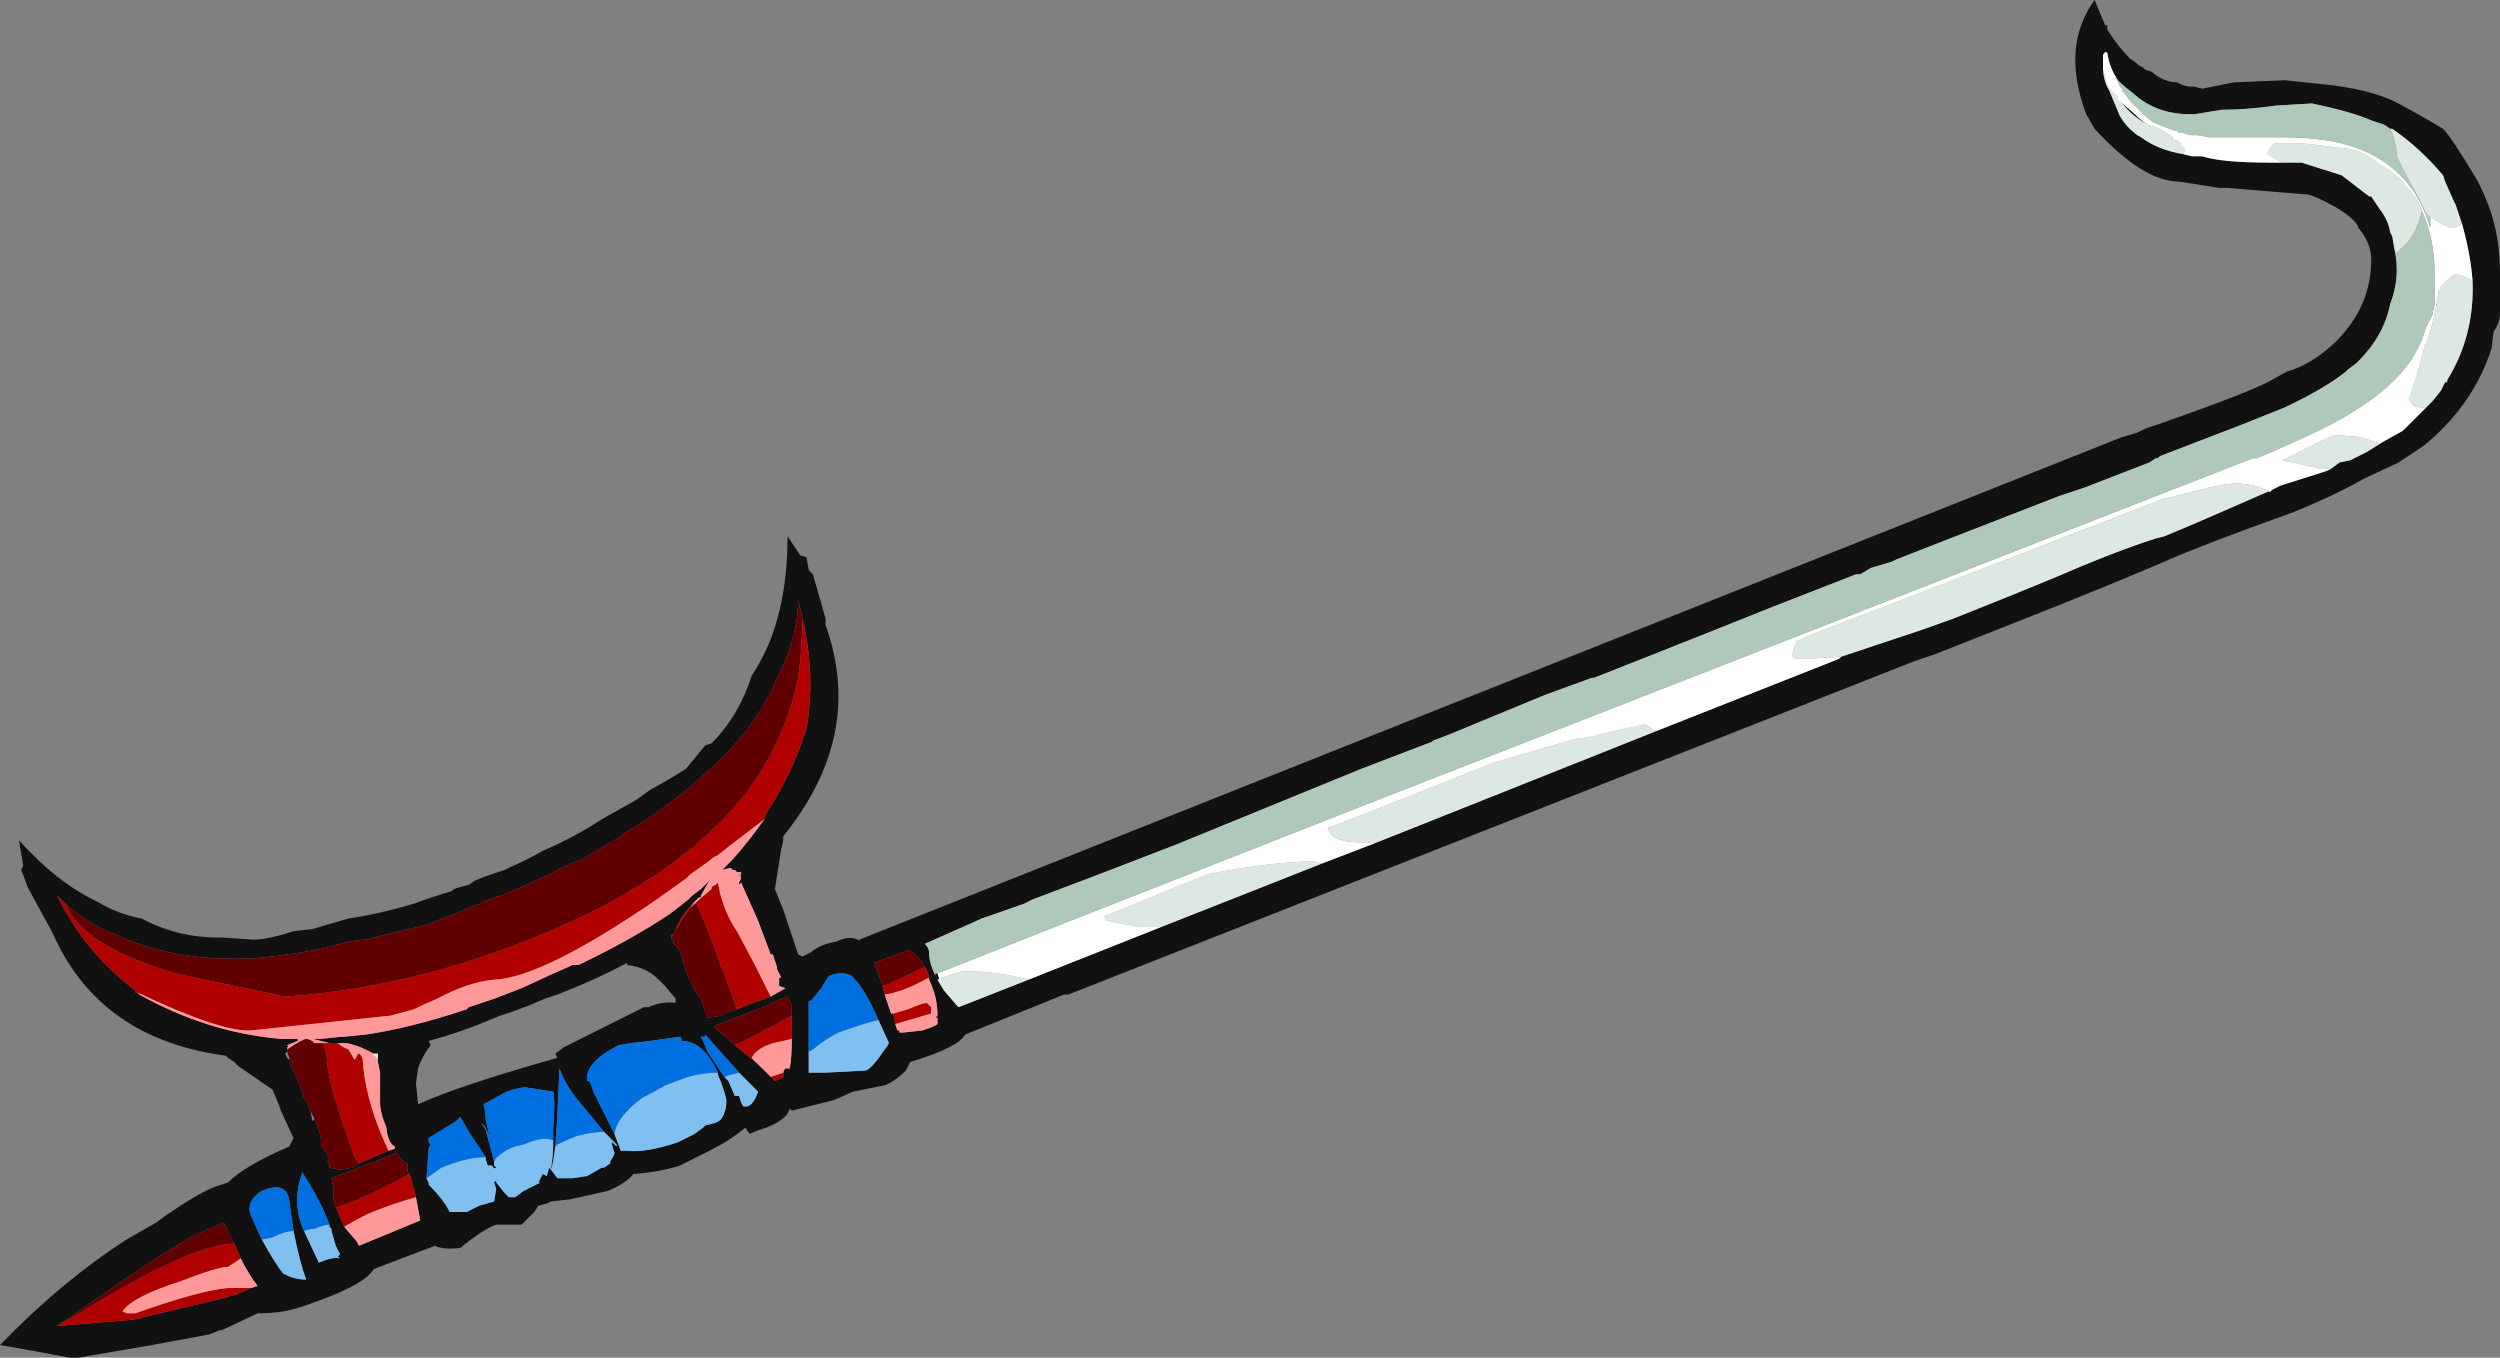 <?xml version="1.0" encoding="UTF-8" standalone="no"?>
<svg xmlns:ffdec="https://www.free-decompiler.com/flash" xmlns:xlink="http://www.w3.org/1999/xlink" ffdec:objectType="frame" height="225.05px" width="414.4px" xmlns="http://www.w3.org/2000/svg">
  <rect width="100%" height="100%" fill="#808080" stroke="none"/>
  <g transform="matrix(1.0, 0.0, 0.0, 1.0, 207.55, 150.5)">
    <use ffdec:characterId="1325" height="32.15" transform="matrix(7.0, 0.0, 0.0, 7.0, -207.55, -150.5)" width="59.2" xlink:href="#shape0"/>
  </g>
  <defs>
    <g id="shape0" transform="matrix(1.0, 0.0, 0.0, 1.0, 29.65, 21.5)">
      <path d="M19.95 -21.5 L20.2 -20.9 20.25 -20.9 20.25 -20.8 Q20.5 -20.4 20.8 -20.1 20.9 -20.05 21.0 -19.95 L21.1 -19.9 21.15 -19.85 21.3 -19.8 Q21.6 -19.55 21.9 -19.55 22.1 -19.45 22.2 -19.45 L22.3 -19.45 22.5 -19.4 23.25 -19.55 24.45 -19.6 25.4 -19.5 Q26.4 -19.4 27.05 -19.1 L27.6 -18.8 27.95 -18.6 28.2 -18.45 Q28.4 -18.25 29.0 -17.25 29.4 -16.5 29.5 -15.75 29.55 -15.4 29.55 -15.0 L29.55 -14.1 Q29.55 -13.85 29.4 -13.65 L29.35 -13.25 29.3 -13.1 Q28.85 -11.85 27.75 -10.95 L27.15 -10.55 26.3 -10.15 Q25.6 -9.75 24.6 -9.35 22.5 -8.6 21.6 -8.2 20.45 -7.7 18.05 -6.75 L16.15 -6.0 15.7 -5.85 -4.35 2.05 -4.45 2.05 -6.8 3.0 Q-6.95 3.3 -8.1 3.65 L-8.2 3.85 Q-8.45 4.1 -8.7 4.2 L-9.45 4.35 -9.9 4.55 -10.9 4.8 -10.95 4.75 Q-11.0 5.0 -11.5 5.2 L-11.65 5.25 -11.9 5.35 -12.0 5.2 Q-12.35 5.5 -12.85 5.75 L-13.55 6.1 Q-14.0 6.25 -14.65 6.3 -14.8 6.5 -15.25 6.7 L-16.15 6.9 -16.6 6.95 -16.7 7.0 -16.9 7.05 -17.0 7.2 -17.3 7.5 -17.9 7.5 Q-18.2 7.6 -18.75 8.05 -19.15 8.1 -19.35 8.0 L-20.8 8.55 Q-21.0 8.9 -22.1 9.3 -22.5 9.45 -22.7 9.5 -23.05 9.6 -23.55 9.6 L-24.4 10.0 -24.45 10.0 -24.7 10.1 -26.05 10.35 -27.8 10.65 -28.0 10.65 -28.8 10.5 -29.65 10.35 Q-28.2 8.85 -26.65 7.85 L-25.95 7.45 -25.75 7.3 Q-24.95 6.75 -24.55 6.6 -24.4 6.55 -24.25 6.5 -23.85 6.1 -22.8 5.65 L-22.7 5.45 -23.0 4.8 -23.05 4.65 -23.2 4.3 -24.0 3.75 -24.1 3.65 -24.25 3.55 -24.3 3.5 Q-27.3 3.1 -28.4 0.6 L-29.0 -0.5 -29.05 -0.65 -29.15 -0.9 -29.1 -1.0 -29.2 -1.6 Q-28.3 -0.6 -27.35 -0.15 -26.85 0.15 -26.3 0.25 -25.45 0.7 -24.5 0.7 L-24.4 0.7 -23.65 0.75 Q-23.3 0.75 -22.7 0.55 L-22.25 0.5 -21.4 0.25 Q-20.7 0.15 -19.85 -0.1 -19.45 -0.25 -18.95 -0.4 L-18.9 -0.45 -18.55 -0.55 -18.4 -0.65 -18.15 -0.75 -17.7 -0.9 -17.6 -0.95 Q-17.15 -1.15 -16.8 -1.35 -16.0 -1.7 -15.4 -2.1 L-14.6 -2.55 Q-14.45 -2.65 -14.25 -2.8 -13.7 -3.1 -13.4 -3.3 -13.15 -3.6 -12.95 -3.85 L-12.8 -3.9 Q-12.15 -4.55 -11.85 -5.5 -11.55 -5.95 -11.35 -6.5 -11.0 -7.5 -11.0 -8.8 L-10.7 -8.35 -10.55 -8.3 -10.5 -8.0 -10.4 -7.9 -10.1 -6.85 -10.1 -6.7 Q-9.35 -4.6 -10.45 -2.65 -10.7 -2.2 -11.1 -1.7 -11.1 -1.55 -11.15 -1.4 L-11.3 -0.45 -11.1 0.05 Q-11.0 0.35 -10.75 1.1 L-10.65 1.15 -10.45 1.05 Q-10.2 0.85 -9.85 0.8 -9.55 0.65 -9.35 0.75 -9.3 0.75 -9.25 0.8 L-9.3 0.75 20.6 -11.15 20.95 -11.25 21.15 -11.35 21.45 -11.45 Q23.45 -12.15 24.05 -12.45 L24.5 -12.7 Q25.05 -12.85 25.6 -13.35 26.5 -14.2 26.5 -15.35 26.5 -15.75 26.2 -16.1 26.15 -16.3 25.65 -16.6 25.1 -16.9 24.95 -16.9 L24.9 -16.9 23.1 -17.05 22.9 -17.05 21.95 -17.2 Q21.1 -17.2 19.95 -18.45 L19.75 -18.8 Q19.15 -20.4 19.95 -21.5 M20.5 -19.6 Q20.3 -19.9 20.25 -20.25 20.2 -20.3 20.15 -20.2 20.15 -20.0 20.15 -19.85 L20.15 -19.9 Q20.15 -19.6 20.3 -19.35 L20.55 -18.75 Q20.7 -18.5 20.9 -18.35 20.95 -18.3 21.05 -18.25 21.45 -17.95 22.05 -17.85 L22.25 -17.8 22.5 -17.8 Q22.95 -17.65 24.1 -17.65 L24.4 -17.65 24.85 -17.65 25.8 -17.35 26.45 -16.85 26.5 -16.85 26.7 -16.55 Q26.9 -16.3 26.95 -16.0 L27.0 -15.9 27.05 -15.6 Q27.2 -14.95 26.95 -14.3 26.8 -13.55 26.2 -12.95 L26.15 -12.9 25.95 -12.75 25.9 -12.7 Q25.4 -12.3 24.45 -11.85 L23.45 -11.45 21.5 -10.7 21.45 -10.65 21.4 -10.65 21.25 -10.55 19.7 -9.95 19.1 -9.75 16.4 -8.7 15.25 -8.25 15.15 -8.2 14.65 -8.05 14.4 -7.9 14.3 -7.9 Q12.9 -7.35 12.25 -7.1 L10.75 -6.5 8.1 -5.45 8.05 -5.45 6.95 -5.05 4.65 -4.1 4.25 -3.95 4.3 -3.95 2.6 -3.3 -1.8 -1.5 Q-3.6 -0.8 -5.2 -0.2 L-5.4 -0.1 -6.4 0.25 -7.75 0.85 Q-7.65 0.95 -7.65 1.05 -7.65 1.3 -7.5 1.6 L-7.5 1.55 -7.45 1.55 -7.4 1.7 -7.35 1.65 -7.45 1.7 -7.3 1.95 -7.0 2.3 -6.95 2.35 -5.3 1.7 -2.15 0.45 1.65 -1.05 2.95 -1.55 9.6 -4.2 13.9 -5.9 13.95 -5.95 Q14.7 -6.2 15.9 -6.6 L16.6 -6.85 17.85 -7.35 18.95 -7.8 Q20.45 -8.45 21.4 -8.75 L21.6 -8.8 Q22.45 -9.15 24.15 -9.9 L24.35 -10.0 25.45 -10.35 25.55 -10.4 25.75 -10.55 26.0 -10.6 26.4 -10.8 26.8 -11.05 27.25 -11.3 27.8 -11.85 27.95 -12.0 28.15 -12.25 28.25 -12.45 28.3 -12.45 28.3 -12.5 Q28.95 -13.55 28.9 -14.85 28.85 -15.5 28.65 -16.2 L28.5 -16.65 28.45 -16.75 28.25 -17.2 28.2 -17.35 Q27.65 -18.0 27.0 -18.45 L26.95 -18.45 26.8 -18.55 26.5 -18.65 Q26.05 -18.85 25.1 -19.05 L24.25 -19.0 Q23.55 -18.9 22.95 -18.9 L22.35 -18.8 Q21.45 -18.75 20.85 -19.3 20.65 -19.45 20.5 -19.6 M20.5 -19.2 L20.5 -19.15 20.55 -19.1 20.9 -18.8 Q21.05 -18.65 21.2 -18.55 20.75 -18.8 20.5 -19.2 M-28.1 -0.1 L-28.3 -0.3 Q-27.65 1.05 -26.45 1.95 L-26.45 2.0 -26.4 2.0 -26.35 2.05 Q-24.75 2.95 -23.0 3.1 L-22.6 3.1 -22.6 3.15 -22.85 3.25 Q-22.8 3.3 -22.85 3.3 L-22.85 3.35 -22.85 3.4 -22.9 3.45 -22.85 3.55 -22.8 3.6 -22.7 3.65 -22.8 3.65 -22.55 4.2 -22.45 4.5 -22.4 4.55 -22.3 4.8 -22.25 5.05 -22.2 5.0 Q-22.1 5.2 -22.05 5.45 L-22.05 5.6 -22.0 5.7 Q-21.9 5.8 -21.85 5.95 L-21.9 6.0 -21.85 6.05 -21.85 6.15 -21.6 6.2 -21.3 6.15 -21.15 6.05 -20.45 5.75 -20.3 5.7 -20.3 5.65 Q-20.4 5.6 -20.45 5.45 -20.5 5.3 -20.5 5.2 -20.65 4.85 -20.65 4.6 -20.65 4.2 -20.65 3.9 L-20.7 3.65 -20.7 3.45 -20.8 3.45 Q-20.9 3.4 -21.0 3.35 -21.2 3.25 -21.45 3.2 L-21.65 3.2 -21.85 3.2 -22.25 3.1 -22.05 3.1 -21.55 3.05 -21.5 3.05 -21.0 3.0 Q-19.95 2.85 -18.6 2.4 L-18.55 2.35 -17.95 2.15 -17.3 1.9 -16.65 1.6 -16.2 1.4 -16.1 1.35 -15.95 1.35 Q-14.7 0.75 -13.8 0.15 -13.6 0.0 -13.35 -0.2 L-13.25 -0.3 -13.05 -0.45 -12.85 -0.65 -13.05 -0.3 -13.05 -0.25 -13.1 -0.25 -13.2 -0.15 Q-13.5 0.15 -13.65 0.5 L-13.65 0.55 -13.7 0.6 -13.7 0.65 -13.75 0.7 -13.75 0.75 -13.7 0.75 -13.7 0.85 -13.55 1.0 Q-13.35 1.8 -13.05 2.15 L-12.9 2.6 -12.55 2.55 -12.5 2.5 -12.2 2.4 -11.95 2.3 -11.4 2.1 -11.05 1.9 -11.2 1.85 -11.2 1.65 -11.15 1.65 -11.25 1.45 -11.25 1.4 -11.35 1.1 -11.4 1.1 -11.7 0.3 -12.1 -0.6 -12.15 -0.55 -12.15 -0.6 -12.1 -0.7 -12.1 -0.8 -12.1 -0.85 -12.2 -0.85 -12.25 -0.9 -12.3 -0.9 -12.35 -0.95 -12.55 -0.9 -12.3 -1.15 Q-11.9 -1.6 -11.55 -2.1 L-11.5 -2.25 Q-10.9 -3.15 -10.55 -4.25 -10.4 -5.15 -10.5 -6.0 -10.55 -6.45 -10.65 -6.85 L-10.75 -7.3 Q-10.75 -6.4 -11.25 -5.45 -11.75 -4.2 -13.05 -3.1 -13.8 -2.4 -14.9 -1.75 L-14.85 -1.75 -15.7 -1.25 -15.85 -1.15 Q-16.0 -1.1 -16.15 -1.05 -16.2 -1.0 -16.25 -1.0 -16.9 -0.65 -17.65 -0.35 L-17.75 -0.3 -17.95 -0.25 -18.2 -0.15 -18.25 -0.1 -18.45 -0.05 Q-18.5 0.0 -18.55 0.0 L-19.55 0.4 -20.8 0.7 -20.95 0.75 -21.05 0.75 Q-21.5 0.8 -21.95 0.95 -22.95 1.15 -23.8 1.2 -25.5 1.25 -26.75 0.7 -27.55 0.4 -28.1 -0.1 M-8.7 2.05 L-8.55 2.5 -8.5 2.5 -8.45 2.75 -8.4 2.9 -8.35 2.9 -8.35 2.95 -8.25 2.95 -7.8 2.9 Q-7.5 2.8 -7.45 2.75 L-7.45 2.6 -7.5 2.6 -7.45 2.55 Q-7.45 2.1 -7.65 1.7 L-7.65 1.65 -7.65 1.6 -7.75 1.4 Q-7.9 1.1 -8.15 1.0 L-8.95 1.3 -8.95 1.4 -8.9 1.4 -8.75 1.85 -8.7 2.05 M-8.85 2.65 Q-9.2 1.85 -9.5 1.6 -9.7 1.5 -10.0 1.6 L-10.05 1.65 -10.2 1.9 Q-10.4 2.15 -10.45 2.2 L-10.5 2.2 -10.5 3.65 -10.5 3.9 -10.1 3.9 -9.15 3.85 Q-9.0 3.8 -8.7 3.35 -8.65 3.3 -8.6 3.2 L-8.85 2.65 M-10.9 2.55 L-10.9 2.3 -11.0 2.1 -11.4 2.25 -11.45 2.3 -12.75 2.8 -12.7 2.85 -12.25 3.25 Q-11.55 3.8 -11.3 4.1 L-11.1 4.0 -11.1 3.9 Q-11.1 3.85 -11.05 3.8 L-10.95 3.8 Q-10.9 3.55 -10.9 3.1 L-10.9 2.55 M-12.65 3.9 Q-13.0 3.15 -13.5 3.15 -13.5 3.1 -13.55 3.05 L-14.25 3.15 -14.7 3.2 -15.0 3.25 Q-15.8 3.65 -15.75 4.1 L-15.7 4.1 Q-15.65 4.15 -15.6 4.35 L-15.1 5.35 -14.95 5.75 -14.8 5.75 Q-14.35 5.8 -13.6 5.55 -13.4 5.45 -13.2 5.35 L-13.0 5.2 -12.95 5.15 -12.75 5.1 Q-12.55 5.05 -12.5 4.85 -12.45 4.75 -12.45 4.55 -12.5 4.3 -12.65 3.95 L-12.65 3.9 M-14.4 2.35 L-14.3 2.35 Q-13.95 2.2 -13.65 2.25 L-13.65 2.15 -13.9 1.85 -14.05 1.7 Q-14.35 1.4 -14.8 1.35 L-14.8 1.3 Q-15.45 1.65 -16.2 1.95 L-16.45 2.05 -16.75 2.15 -17.1 2.3 -17.5 2.45 -17.8 2.55 -18.05 2.65 Q-18.75 2.95 -19.5 3.15 L-19.45 3.25 Q-19.65 3.5 -19.75 3.8 L-19.8 4.15 -19.75 4.65 -19.4 4.5 Q-18.4 4.1 -16.45 3.55 L-16.5 3.45 -16.3 3.3 -14.4 2.35 M-12.15 3.9 L-12.95 3.0 -12.95 3.05 -13.05 3.05 -13.0 3.15 -12.9 3.4 -12.5 4.0 -12.4 4.1 -12.25 4.45 -12.15 4.45 -12.1 4.6 -12.05 4.7 -11.95 4.7 Q-11.8 4.65 -11.7 4.35 L-12.15 3.9 M-15.35 5.3 L-15.8 4.75 Q-16.25 4.25 -16.4 3.8 -16.45 5.0 -16.5 5.65 -16.55 6.05 -16.6 6.2 L-16.45 6.4 -16.1 6.4 -15.75 6.35 -15.4 6.15 -15.35 6.15 -15.2 6.05 -15.2 6.0 Q-15.1 5.85 -15.1 5.8 -15.2 5.5 -15.15 5.55 L-15.05 5.65 -15.05 5.6 -15.35 5.3 M-16.55 5.5 L-16.55 5.25 Q-16.5 4.5 -16.55 4.35 L-17.2 4.25 Q-17.35 4.25 -17.65 4.35 L-18.2 4.65 Q-18.15 4.8 -18.15 5.0 L-18.05 5.45 Q-18.15 5.15 -18.25 5.1 L-18.15 5.25 -17.95 6.0 -17.95 6.1 -17.9 6.15 Q-17.95 6.2 -18.0 6.1 L-18.1 6.1 -18.15 5.95 -18.15 5.9 Q-18.35 5.6 -18.55 5.3 L-18.75 4.95 -18.85 5.05 -19.5 5.45 -19.5 5.55 -19.45 5.6 -19.5 5.7 -19.55 6.4 -19.5 6.5 -19.5 6.55 Q-19.15 6.9 -19.0 7.2 L-18.6 7.2 -18.3 7.05 -17.95 6.95 -17.9 6.65 -17.95 6.5 -17.9 6.45 -17.9 6.5 -17.7 6.75 -17.6 6.85 -17.45 6.85 -17.25 6.7 -16.85 6.5 -16.9 6.5 Q-16.85 6.4 -16.8 6.3 L-16.7 6.35 -16.65 6.15 -16.6 6.2 -16.6 6.15 Q-16.55 5.85 -16.55 5.55 L-16.55 5.5 M-21.85 7.5 Q-22.05 6.95 -22.5 6.25 L-22.5 6.3 Q-22.75 7.0 -22.45 7.65 L-22.1 8.4 Q-21.75 8.25 -21.6 8.3 L-21.65 8.25 -21.6 8.2 -21.7 8.0 -21.8 7.65 -21.8 7.6 -21.85 7.55 -21.85 7.5 M-19.95 6.3 L-20.0 6.25 -20.0 6.05 Q-20.15 6.0 -20.25 5.8 L-21.8 6.4 -21.75 6.65 -21.75 6.9 -21.65 7.2 -21.5 7.55 -21.2 7.9 -21.15 8.0 -19.7 7.4 -19.8 6.85 -19.95 6.3 M-23.45 7.85 Q-23.15 8.4 -22.95 8.65 -22.7 8.8 -22.4 8.8 -22.55 8.4 -22.7 7.65 L-22.8 6.95 Q-22.85 6.45 -23.45 6.7 -23.85 6.95 -23.7 7.3 L-23.45 7.85 M-28.3 9.9 L-26.5 9.75 -24.4 9.25 -24.05 9.15 -23.7 9.0 -23.55 8.95 Q-23.75 8.7 -23.95 8.3 L-24.1 7.95 -24.35 7.45 -25.05 7.75 Q-25.85 8.2 -26.85 8.9 L-28.3 9.9" fill="#111111" fill-rule="evenodd" stroke="none"/>
      <path d="M20.15 -19.85 Q20.2 -19.65 20.25 -19.5 L20.3 -19.4 20.5 -19.2 Q20.75 -18.8 21.2 -18.55 21.35 -18.5 21.5 -18.45 L21.8 -18.25 21.8 -18.2 21.95 -18.15 21.95 -18.1 22.0 -18.1 22.0 -18.05 22.1 -17.95 22.05 -17.85 Q21.45 -17.95 21.05 -18.25 20.95 -18.3 20.9 -18.35 20.7 -18.5 20.55 -18.75 L20.3 -19.35 Q20.15 -19.6 20.15 -19.9 L20.15 -19.85 M24.4 -17.65 Q24.2 -17.75 24.05 -17.85 24.05 -17.95 24.2 -18.1 L24.95 -18.1 25.35 -18.05 25.7 -18.0 Q26.25 -18.0 26.7 -17.6 27.0 -17.45 27.25 -17.2 L27.35 -17.05 Q27.55 -16.85 27.7 -16.55 L27.7 -16.5 Q27.6 -16.05 27.35 -15.75 L27.1 -15.5 27.05 -15.6 27.0 -15.9 26.95 -16.0 Q26.9 -16.3 26.7 -16.55 L26.5 -16.85 26.45 -16.85 25.8 -17.35 24.85 -17.65 24.4 -17.65 M-7.35 1.65 L-6.85 1.5 -6.8 1.5 Q-6.0 1.5 -5.3 1.7 L-6.95 2.35 -7.0 2.3 -7.3 1.95 -7.45 1.7 -7.35 1.65 M-2.15 0.45 L-2.7 0.45 -3.45 0.3 -3.5 0.2 -1.05 -0.8 Q0.5 -1.1 1.45 -1.1 L1.65 -1.05 -2.15 0.45 M2.95 -1.55 L2.6 -1.55 Q1.85 -1.55 1.8 -1.9 L2.6 -2.2 5.75 -3.45 7.3 -3.9 7.65 -4.0 8.0 -4.05 Q8.05 -4.05 8.2 -4.1 L8.4 -4.15 9.3 -4.35 9.55 -4.2 9.6 -4.2 2.95 -1.55 M13.95 -5.95 L13.15 -5.9 12.85 -5.9 Q12.8 -5.9 12.8 -6.0 12.8 -6.15 12.9 -6.3 L12.85 -6.3 13.45 -6.55 18.9 -8.65 21.6 -9.7 21.65 -9.7 22.45 -9.9 Q23.0 -10.05 23.3 -10.05 23.75 -10.05 24.1 -9.85 L24.15 -9.9 Q22.45 -9.15 21.6 -8.8 L21.4 -8.75 Q20.45 -8.45 18.95 -7.8 L17.85 -7.35 16.6 -6.85 15.9 -6.6 Q14.7 -6.2 13.95 -5.95 M25.55 -10.4 L25.3 -10.4 24.4 -10.6 25.0 -10.9 Q25.6 -11.2 25.65 -11.2 L26.25 -11.15 26.7 -11.0 26.8 -11.05 26.4 -10.8 26.0 -10.6 25.75 -10.55 25.55 -10.4 M27.8 -11.85 L27.7 -11.85 Q27.6 -11.85 27.5 -11.9 27.4 -12.0 27.4 -12.05 L27.65 -12.85 27.75 -13.25 Q27.9 -13.6 28.0 -14.05 L28.1 -14.6 28.15 -14.7 Q28.4 -15.0 28.5 -15.0 28.65 -15.0 28.9 -14.85 28.95 -13.55 28.3 -12.5 L28.3 -12.45 28.25 -12.45 28.15 -12.25 27.95 -12.0 27.8 -11.85 M28.65 -16.2 Q28.5 -16.1 28.45 -16.1 28.25 -16.1 27.8 -16.45 L27.6 -16.85 Q27.1 -17.75 27.1 -17.85 27.1 -18.1 26.95 -18.45 L27.0 -18.45 Q27.65 -18.0 28.2 -17.35 L28.25 -17.2 28.45 -16.75 28.5 -16.65 28.65 -16.2 M-13.75 0.75 L-13.75 0.7 -13.7 0.65 -13.75 0.65 -13.75 0.75 M-20.8 3.45 L-20.7 3.45 -20.7 3.65 -20.7 3.6 -20.85 3.45 -20.8 3.45 M-21.0 3.5 L-21.05 3.5 -20.85 3.45 -21.0 3.5" fill="#dde8e2" fill-rule="evenodd" stroke="none"/>
      <path d="M20.5 -19.6 L20.45 -19.65 20.45 -19.7 20.55 -19.45 20.6 -19.4 20.6 -19.35 20.65 -19.3 20.8 -19.1 21.05 -18.85 Q21.2 -18.7 21.35 -18.6 21.6 -18.5 21.85 -18.4 L21.9 -18.4 21.95 -18.35 22.05 -18.35 22.2 -18.3 22.4 -18.3 22.65 -18.25 24.4 -18.25 Q25.45 -18.25 26.15 -18.0 27.5 -17.5 27.9 -16.1 L27.9 -16.35 27.8 -16.45 Q28.25 -16.1 28.45 -16.1 28.5 -16.1 28.65 -16.2 28.85 -15.5 28.9 -14.85 28.65 -15.0 28.5 -15.0 28.4 -15.0 28.15 -14.7 L28.1 -14.6 28.0 -14.05 Q27.9 -13.6 27.75 -13.25 L27.65 -12.85 27.4 -12.05 Q27.4 -12.0 27.5 -11.9 27.6 -11.85 27.7 -11.85 L27.8 -11.85 27.25 -11.3 26.8 -11.05 26.7 -11.0 26.25 -11.15 25.65 -11.2 Q25.6 -11.2 25.0 -10.9 L24.4 -10.6 25.3 -10.4 25.55 -10.4 25.45 -10.35 24.35 -10.0 24.15 -9.9 24.1 -9.85 Q23.75 -10.05 23.3 -10.05 23.0 -10.05 22.45 -9.9 L21.65 -9.7 21.6 -9.7 18.9 -8.65 13.45 -6.55 12.85 -6.3 12.9 -6.3 Q12.8 -6.15 12.8 -6.0 12.8 -5.9 12.85 -5.9 L13.15 -5.9 13.95 -5.95 13.9 -5.9 9.6 -4.2 9.55 -4.2 9.3 -4.35 8.4 -4.15 8.2 -4.1 Q8.05 -4.05 8.0 -4.05 L7.65 -4.0 7.3 -3.9 5.75 -3.45 2.6 -2.2 1.8 -1.9 Q1.85 -1.55 2.6 -1.55 L2.95 -1.55 1.65 -1.05 1.45 -1.1 Q0.5 -1.1 -1.05 -0.8 L-3.5 0.2 -3.45 0.3 -2.7 0.45 -2.15 0.45 -5.3 1.7 Q-6.0 1.5 -6.8 1.5 L-6.85 1.5 -7.35 1.65 -7.4 1.7 -7.45 1.55 -4.8 0.5 2.7 -2.45 23.7 -10.65 23.8 -10.65 Q24.85 -11.1 25.45 -11.4 27.2 -12.3 27.65 -13.35 L27.7 -13.45 27.8 -13.75 27.95 -14.05 28.0 -14.3 28.0 -15.05 Q28.0 -15.85 27.7 -16.5 L27.7 -16.55 Q27.55 -16.85 27.35 -17.05 L27.25 -17.2 Q27.0 -17.45 26.7 -17.6 26.25 -18.0 25.7 -18.0 L25.35 -18.05 24.95 -18.1 24.2 -18.1 Q24.05 -17.95 24.05 -17.85 24.2 -17.75 24.4 -17.65 L24.1 -17.65 Q22.95 -17.65 22.5 -17.8 L22.25 -17.8 22.05 -17.85 22.1 -17.95 22.0 -18.05 22.0 -18.1 21.95 -18.1 21.95 -18.15 21.8 -18.2 21.8 -18.25 21.5 -18.45 Q21.35 -18.5 21.2 -18.55 21.05 -18.65 20.9 -18.8 L20.55 -19.1 20.5 -19.15 20.5 -19.2 20.3 -19.4 20.25 -19.5 Q20.2 -19.65 20.15 -19.85 20.15 -20.0 20.15 -20.2 20.2 -20.3 20.25 -20.25 20.3 -19.9 20.5 -19.6" fill="#ffffff" fill-rule="evenodd" stroke="none"/>
      <path d="M27.8 -16.45 L27.9 -16.35 27.9 -16.1 Q27.5 -17.5 26.15 -18.0 25.45 -18.25 24.4 -18.25 L22.65 -18.25 22.4 -18.3 22.2 -18.3 22.05 -18.35 21.95 -18.35 21.9 -18.4 21.85 -18.4 Q21.6 -18.5 21.35 -18.6 21.2 -18.7 21.05 -18.85 L20.8 -19.1 20.65 -19.3 20.6 -19.35 20.6 -19.4 20.55 -19.45 20.45 -19.7 20.45 -19.65 20.5 -19.6 Q20.65 -19.45 20.85 -19.3 21.45 -18.75 22.35 -18.8 L22.95 -18.9 Q23.55 -18.9 24.25 -19.0 L25.1 -19.05 Q26.05 -18.85 26.5 -18.65 L26.8 -18.55 26.95 -18.45 Q27.1 -18.1 27.1 -17.85 27.1 -17.75 27.6 -16.85 L27.8 -16.45 M27.7 -16.5 Q28.0 -15.85 28.0 -15.05 L28.0 -14.3 27.95 -14.05 27.8 -13.75 27.7 -13.45 27.65 -13.35 Q27.2 -12.3 25.45 -11.4 24.85 -11.1 23.8 -10.65 L23.7 -10.65 2.7 -2.45 -4.8 0.5 -7.45 1.55 -7.5 1.55 -7.5 1.6 Q-7.65 1.3 -7.65 1.05 -7.65 0.95 -7.75 0.85 L-6.4 0.25 -5.4 -0.1 -5.2 -0.2 Q-3.6 -0.8 -1.8 -1.5 L2.6 -3.3 4.3 -3.95 4.25 -3.95 4.65 -4.1 6.95 -5.05 8.05 -5.45 8.1 -5.45 10.75 -6.5 12.25 -7.1 Q12.9 -7.35 14.3 -7.9 L14.4 -7.9 14.65 -8.05 15.15 -8.2 15.25 -8.25 16.4 -8.7 19.1 -9.75 19.7 -9.95 21.25 -10.55 21.4 -10.65 21.45 -10.65 21.5 -10.7 23.45 -11.45 24.45 -11.85 Q25.4 -12.3 25.9 -12.7 L25.95 -12.75 26.15 -12.9 26.2 -12.95 Q26.8 -13.55 26.95 -14.3 27.2 -14.95 27.05 -15.6 L27.1 -15.5 27.35 -15.75 Q27.6 -16.05 27.7 -16.5" fill="#aec8b9" fill-rule="evenodd" stroke="none"/>
      <path d="M-8.85 2.65 L-8.6 3.2 Q-8.65 3.3 -8.7 3.35 -9.0 3.8 -9.15 3.85 L-10.1 3.9 -10.5 3.9 -10.5 3.65 -10.5 3.4 -10.4 3.35 Q-10.1 3.1 -9.8 2.95 -9.25 2.75 -8.85 2.65 M-12.65 3.9 L-12.65 3.95 Q-12.5 4.3 -12.45 4.55 -12.45 4.75 -12.5 4.85 -12.55 5.05 -12.75 5.1 L-12.95 5.15 -13.0 5.2 -13.2 5.35 Q-13.4 5.45 -13.6 5.55 -14.35 5.8 -14.8 5.75 L-14.95 5.75 -15.1 5.35 Q-15.05 4.95 -14.45 4.5 -14.15 4.35 -13.9 4.2 L-13.5 4.05 Q-13.1 3.9 -12.65 3.9 M-12.15 3.9 L-11.7 4.35 Q-11.8 4.65 -11.95 4.7 L-12.05 4.7 -12.1 4.6 -12.15 4.45 -12.25 4.45 -12.4 4.1 -12.5 4.0 -12.35 3.95 -12.15 3.9 M-15.35 5.3 L-15.05 5.6 -15.05 5.65 -15.15 5.55 Q-15.2 5.5 -15.1 5.8 -15.1 5.85 -15.2 6.0 L-15.2 6.05 -15.35 6.15 -15.4 6.15 -15.75 6.35 -16.1 6.4 -16.45 6.4 -16.6 6.2 Q-16.55 6.05 -16.5 5.65 L-16.45 5.6 Q-16.25 5.5 -16.0 5.4 -15.6 5.3 -15.35 5.3 M-16.55 5.5 L-16.55 5.55 Q-16.55 5.85 -16.6 6.15 L-16.6 6.2 -16.65 6.15 -16.7 6.35 -16.8 6.3 Q-16.85 6.4 -16.9 6.5 L-16.85 6.5 -17.25 6.7 -17.45 6.85 -17.6 6.85 -17.7 6.75 -17.9 6.5 -17.9 6.45 -17.95 6.5 -17.9 6.65 -17.95 6.95 -18.3 7.05 -18.6 7.2 -19.0 7.2 Q-19.15 6.9 -19.5 6.55 L-19.5 6.5 -19.55 6.4 -19.2 6.15 Q-18.6 5.9 -18.15 5.9 L-18.15 5.95 -18.1 6.1 -18.0 6.1 Q-17.95 6.2 -17.9 6.15 L-17.95 6.1 -17.95 6.0 Q-17.9 5.9 -17.75 5.8 -17.55 5.65 -17.25 5.6 -16.8 5.4 -16.55 5.5 M-21.85 7.5 L-21.85 7.55 -21.8 7.6 -21.8 7.65 -21.7 8.0 -21.6 8.2 -21.65 8.25 -21.6 8.3 Q-21.75 8.25 -22.1 8.4 L-22.45 7.65 Q-22.35 7.6 -22.2 7.6 -22.0 7.5 -21.85 7.5 M-22.7 7.65 Q-22.55 8.4 -22.4 8.8 -22.7 8.8 -22.95 8.65 -23.15 8.4 -23.45 7.85 L-23.2 7.8 Q-22.9 7.65 -22.7 7.65" fill="#80c0f0" fill-rule="evenodd" stroke="none"/>
      <path d="M-10.5 3.65 L-10.5 2.2 -10.45 2.2 Q-10.4 2.15 -10.2 1.9 L-10.05 1.65 -10.0 1.6 Q-9.7 1.5 -9.5 1.6 -9.2 1.85 -8.85 2.65 -9.25 2.75 -9.8 2.95 -10.1 3.1 -10.4 3.35 L-10.5 3.4 -10.5 3.65 M-15.1 5.35 L-15.6 4.35 Q-15.65 4.15 -15.7 4.1 L-15.75 4.1 Q-15.8 3.65 -15.0 3.25 L-14.7 3.2 -14.25 3.15 -13.55 3.05 Q-13.5 3.1 -13.5 3.15 -13.0 3.15 -12.65 3.9 -13.1 3.9 -13.5 4.05 L-13.9 4.2 Q-14.15 4.35 -14.45 4.5 -15.05 4.95 -15.1 5.35 M-12.5 4.0 L-12.9 3.4 -13.0 3.15 -13.05 3.05 -12.95 3.05 -12.95 3.0 -12.15 3.9 -12.35 3.95 -12.5 4.0 M-16.5 5.65 Q-16.45 5.0 -16.4 3.8 -16.25 4.25 -15.8 4.75 L-15.35 5.3 Q-15.6 5.3 -16.0 5.4 -16.25 5.5 -16.45 5.6 L-16.5 5.65 M-17.95 6.0 L-18.15 5.25 -18.25 5.1 Q-18.15 5.15 -18.05 5.45 L-18.15 5.0 Q-18.15 4.8 -18.2 4.65 L-17.65 4.35 Q-17.35 4.25 -17.2 4.25 L-16.55 4.35 Q-16.5 4.5 -16.55 5.25 L-16.55 5.5 Q-16.8 5.4 -17.25 5.6 -17.55 5.65 -17.75 5.8 -17.9 5.9 -17.95 6.0 M-17.45 6.85 L-17.6 6.85 -17.45 6.85 M-19.55 6.4 L-19.5 5.7 -19.45 5.6 -19.5 5.55 -19.5 5.45 -18.85 5.05 -18.75 4.95 -18.55 5.3 Q-18.35 5.6 -18.15 5.9 -18.6 5.9 -19.2 6.15 L-19.55 6.4 M-22.45 7.65 Q-22.75 7.0 -22.5 6.3 L-22.5 6.25 Q-22.05 6.95 -21.85 7.5 -22.0 7.5 -22.2 7.6 -22.35 7.6 -22.45 7.65 M-23.45 7.85 L-23.7 7.3 Q-23.85 6.95 -23.45 6.7 -22.85 6.45 -22.8 6.95 L-22.7 7.65 Q-22.9 7.65 -23.2 7.8 L-23.45 7.85" fill="#0070e0" fill-rule="evenodd" stroke="none"/>
      <path d="M-28.1 -0.1 Q-27.55 0.4 -26.75 0.7 -25.5 1.25 -23.8 1.2 -22.95 1.15 -21.95 0.95 -21.5 0.8 -21.05 0.75 L-20.95 0.75 -20.8 0.7 -19.55 0.4 -18.55 0.0 Q-18.5 0.0 -18.45 -0.05 L-18.25 -0.1 -18.2 -0.15 -17.95 -0.25 -17.75 -0.3 -17.65 -0.35 Q-16.9 -0.65 -16.25 -1.0 -16.2 -1.0 -16.15 -1.05 -16.0 -1.1 -15.85 -1.15 L-15.7 -1.25 -14.85 -1.75 -14.9 -1.75 Q-13.8 -2.4 -13.05 -3.1 -11.75 -4.2 -11.25 -5.45 -10.75 -6.4 -10.75 -7.3 L-10.65 -6.85 Q-10.65 -6.15 -10.75 -5.45 -11.05 -3.95 -12.0 -2.7 -13.3 -1.05 -15.75 0.15 -19.3 1.85 -22.9 2.1 L-25.5 1.55 Q-27.7 0.9 -28.1 -0.1 M-12.2 2.4 L-12.5 2.5 -12.55 2.55 -12.9 2.6 -13.05 2.15 Q-13.35 1.8 -13.55 1.0 L-13.7 0.85 -13.7 0.75 -13.75 0.75 -13.75 0.65 -13.7 0.65 -13.7 0.6 -13.65 0.55 -13.65 0.5 -13.6 0.45 Q-13.5 0.25 -13.3 0.0 L-13.2 -0.1 -13.15 -0.1 Q-12.9 0.45 -12.55 1.45 L-12.5 1.55 -12.2 2.4 M-21.15 6.05 L-21.3 6.15 -21.6 6.2 -21.85 6.15 -21.85 6.05 -21.9 6.0 -21.85 5.95 Q-21.9 5.8 -22.0 5.7 L-22.05 5.6 -22.05 5.45 Q-22.1 5.2 -22.2 5.0 -22.25 4.9 -22.3 4.8 L-22.4 4.55 -22.45 4.5 -22.55 4.2 -22.8 3.65 -22.7 3.65 -22.8 3.6 -22.8 3.55 -22.85 3.4 -22.85 3.35 -22.7 3.25 Q-22.45 3.1 -22.4 3.1 -22.3 3.1 -22.2 3.2 L-22.0 3.2 -21.95 3.35 Q-21.9 3.55 -21.9 3.7 -21.85 4.25 -21.25 5.9 L-21.15 6.05 M-7.75 1.4 L-8.6 1.8 -8.75 1.85 -8.9 1.4 -8.95 1.4 -8.95 1.3 -8.15 1.0 Q-7.9 1.1 -7.75 1.4 M-12.25 3.25 L-12.7 2.85 -12.75 2.8 -11.45 2.3 -11.4 2.25 -11.0 2.1 -10.9 2.3 -10.9 2.55 Q-11.7 3.0 -12.25 3.25 M-21.75 6.9 L-21.75 6.65 -21.8 6.4 -20.25 5.8 Q-20.15 6.0 -20.0 6.05 L-20.0 6.25 -19.95 6.3 Q-21.05 6.9 -21.7 7.1 L-21.75 6.9 M-24.1 7.95 L-24.15 7.95 Q-25.2 8.0 -27.85 9.65 L-28.3 9.9 -26.85 8.9 Q-25.85 8.2 -25.05 7.75 L-24.35 7.45 -24.1 7.95" fill="#600000" fill-rule="evenodd" stroke="none"/>
      <path d="M-26.4 2.0 L-26.45 2.0 -26.45 1.95 Q-27.65 1.05 -28.3 -0.3 L-28.1 -0.1 Q-27.7 0.9 -25.5 1.55 L-22.9 2.1 Q-19.3 1.85 -15.75 0.15 -13.3 -1.05 -12.0 -2.7 -11.05 -3.95 -10.75 -5.45 -10.65 -6.15 -10.65 -6.85 -10.55 -6.45 -10.5 -6.0 -10.4 -5.15 -10.55 -4.25 -10.9 -3.15 -11.5 -2.25 L-11.55 -2.1 -12.4 -1.45 -12.65 -1.25 -12.75 -1.2 Q-13.0 -1.0 -13.3 -0.8 L-13.4 -0.7 -14.1 -0.2 Q-16.8 1.65 -17.95 1.7 -18.55 1.75 -19.3 2.15 -19.65 2.3 -19.85 2.4 L-20.4 2.55 -23.7 2.9 Q-24.4 2.95 -26.4 2.0 M-11.4 2.1 L-11.95 2.3 -12.2 2.4 -12.5 1.55 -12.55 1.45 Q-12.9 0.45 -13.15 -0.1 L-13.2 -0.1 -13.3 0.0 Q-13.5 0.25 -13.6 0.45 L-13.65 0.5 Q-13.5 0.15 -13.2 -0.15 L-13.3 0.0 -13.15 -0.15 -12.8 -0.45 -12.8 -0.5 -12.7 -0.55 -12.65 -0.6 -12.6 -0.35 Q-12.45 0.2 -12.2 0.55 L-11.8 1.3 -11.4 2.1 M-21.85 3.2 L-21.65 3.2 Q-21.55 3.3 -21.4 3.35 L-21.25 3.6 -21.2 3.5 Q-21.15 3.4 -21.1 3.5 -21.05 3.55 -21.05 3.75 -20.95 4.7 -20.45 5.75 L-21.15 6.05 -21.25 5.9 Q-21.85 4.25 -21.9 3.7 -21.9 3.55 -21.95 3.35 L-22.0 3.2 -21.85 3.2 M-7.65 1.65 L-7.75 1.7 Q-8.3 2.0 -8.7 2.05 L-8.75 1.85 -8.6 1.8 -7.75 1.4 -7.65 1.6 -7.65 1.65 M-8.5 2.5 L-8.15 2.4 Q-7.8 2.25 -7.7 2.25 L-7.6 2.35 -7.6 2.5 -8.45 2.75 -8.5 2.5 M-10.9 2.55 L-10.9 3.1 -11.1 3.15 Q-11.7 3.25 -11.85 3.55 L-11.4 4.0 -11.1 3.9 -11.1 4.0 -11.3 4.1 Q-11.55 3.8 -12.25 3.25 -11.7 3.0 -10.9 2.55 M-21.75 6.9 L-21.7 7.1 Q-21.05 6.9 -19.95 6.3 L-19.8 6.85 Q-20.35 7.0 -20.95 7.25 -21.25 7.4 -21.5 7.55 L-21.65 7.2 -21.75 6.9 M-28.3 9.9 L-27.85 9.65 Q-25.2 8.0 -24.15 7.95 L-24.1 7.95 -23.95 8.3 -24.25 8.5 Q-24.5 8.5 -25.4 8.85 -26.5 9.2 -26.75 9.55 L-26.65 9.6 -26.45 9.6 Q-24.9 9.05 -24.25 9.0 L-23.7 9.0 -24.05 9.15 -24.4 9.25 -26.5 9.75 -28.3 9.9" fill="#b00000" fill-rule="evenodd" stroke="none"/>
      <path d="M-11.55 -2.1 Q-11.9 -1.6 -12.3 -1.15 L-12.55 -0.9 -12.35 -0.95 -12.3 -0.9 -12.25 -0.9 -12.2 -0.85 -12.1 -0.85 -12.1 -0.8 -12.15 -0.8 -12.1 -0.7 -12.15 -0.6 -12.15 -0.55 -12.1 -0.6 -11.7 0.3 -11.4 1.1 -11.35 1.1 -11.25 1.4 -11.25 1.45 -11.15 1.65 -11.2 1.65 -11.2 1.85 -11.05 1.9 -11.4 2.1 -11.8 1.3 -12.2 0.55 Q-12.45 0.2 -12.6 -0.35 L-12.65 -0.6 -12.7 -0.55 -12.8 -0.5 -12.8 -0.45 -13.15 -0.15 -13.3 0.0 -13.2 -0.15 -13.1 -0.25 -13.05 -0.25 -13.05 -0.3 -12.85 -0.65 -13.05 -0.45 -13.25 -0.3 -13.35 -0.2 Q-13.6 0.0 -13.8 0.15 -14.7 0.75 -15.95 1.35 L-16.1 1.35 -16.2 1.4 -16.65 1.6 -17.3 1.9 -17.95 2.15 -18.55 2.35 -18.6 2.4 Q-19.95 2.85 -21.0 3.0 L-21.5 3.05 -21.55 3.05 -22.05 3.1 -22.25 3.1 -21.85 3.2 -22.0 3.2 -22.2 3.2 Q-22.3 3.1 -22.4 3.1 -22.45 3.1 -22.7 3.25 L-22.85 3.35 -22.85 3.3 Q-22.8 3.3 -22.85 3.25 L-22.6 3.15 -22.6 3.1 -23.0 3.1 Q-24.75 2.95 -26.35 2.05 L-26.4 2.0 Q-24.4 2.95 -23.7 2.9 L-20.4 2.55 -19.85 2.4 Q-19.65 2.3 -19.3 2.15 -18.55 1.75 -17.95 1.7 -16.8 1.65 -14.1 -0.2 L-13.4 -0.7 -13.3 -0.8 Q-13.0 -1.0 -12.75 -1.2 L-12.65 -1.25 -12.4 -1.45 -11.55 -2.1 M-21.65 3.2 L-21.45 3.2 Q-21.2 3.25 -21.0 3.35 -20.9 3.4 -20.8 3.45 L-20.85 3.45 -20.7 3.6 -20.7 3.65 -20.65 3.9 Q-20.65 4.2 -20.65 4.6 -20.65 4.85 -20.5 5.2 -20.5 5.3 -20.45 5.45 -20.4 5.6 -20.3 5.65 L-20.3 5.7 -20.45 5.75 Q-20.95 4.7 -21.05 3.75 -21.05 3.55 -21.1 3.5 -21.15 3.4 -21.2 3.5 L-21.25 3.6 -21.4 3.35 Q-21.55 3.3 -21.65 3.2 M-8.7 2.05 Q-8.3 2.0 -7.75 1.7 L-7.65 1.65 -7.65 1.7 Q-7.45 2.1 -7.45 2.55 L-7.5 2.6 -7.45 2.6 -7.45 2.75 Q-7.5 2.8 -7.8 2.9 L-8.25 2.95 -8.35 2.95 -8.35 2.9 -8.4 2.9 -8.45 2.75 -7.6 2.5 -7.6 2.35 -7.7 2.25 Q-7.8 2.25 -8.15 2.4 L-8.5 2.5 -8.55 2.5 -8.7 2.05 M-10.9 3.1 Q-10.9 3.55 -10.95 3.8 L-11.05 3.8 Q-11.1 3.85 -11.1 3.9 L-11.4 4.0 -11.85 3.55 Q-11.7 3.25 -11.1 3.15 L-10.9 3.1 M-21.0 3.5 L-20.85 3.45 -21.05 3.5 -21.0 3.5 M-19.8 6.85 L-19.7 7.4 -21.15 8.0 -21.2 7.9 -21.5 7.55 Q-21.25 7.4 -20.95 7.25 -20.35 7.0 -19.8 6.85 M-23.7 9.0 L-24.25 9.0 Q-24.9 9.05 -26.45 9.6 L-26.65 9.6 -26.75 9.55 Q-26.5 9.2 -25.4 8.85 -24.5 8.5 -24.25 8.5 L-23.95 8.3 Q-23.75 8.7 -23.55 8.95 L-23.7 9.0" fill="#ff9999" fill-rule="evenodd" stroke="none"/>
    </g>
  </defs>
</svg>
